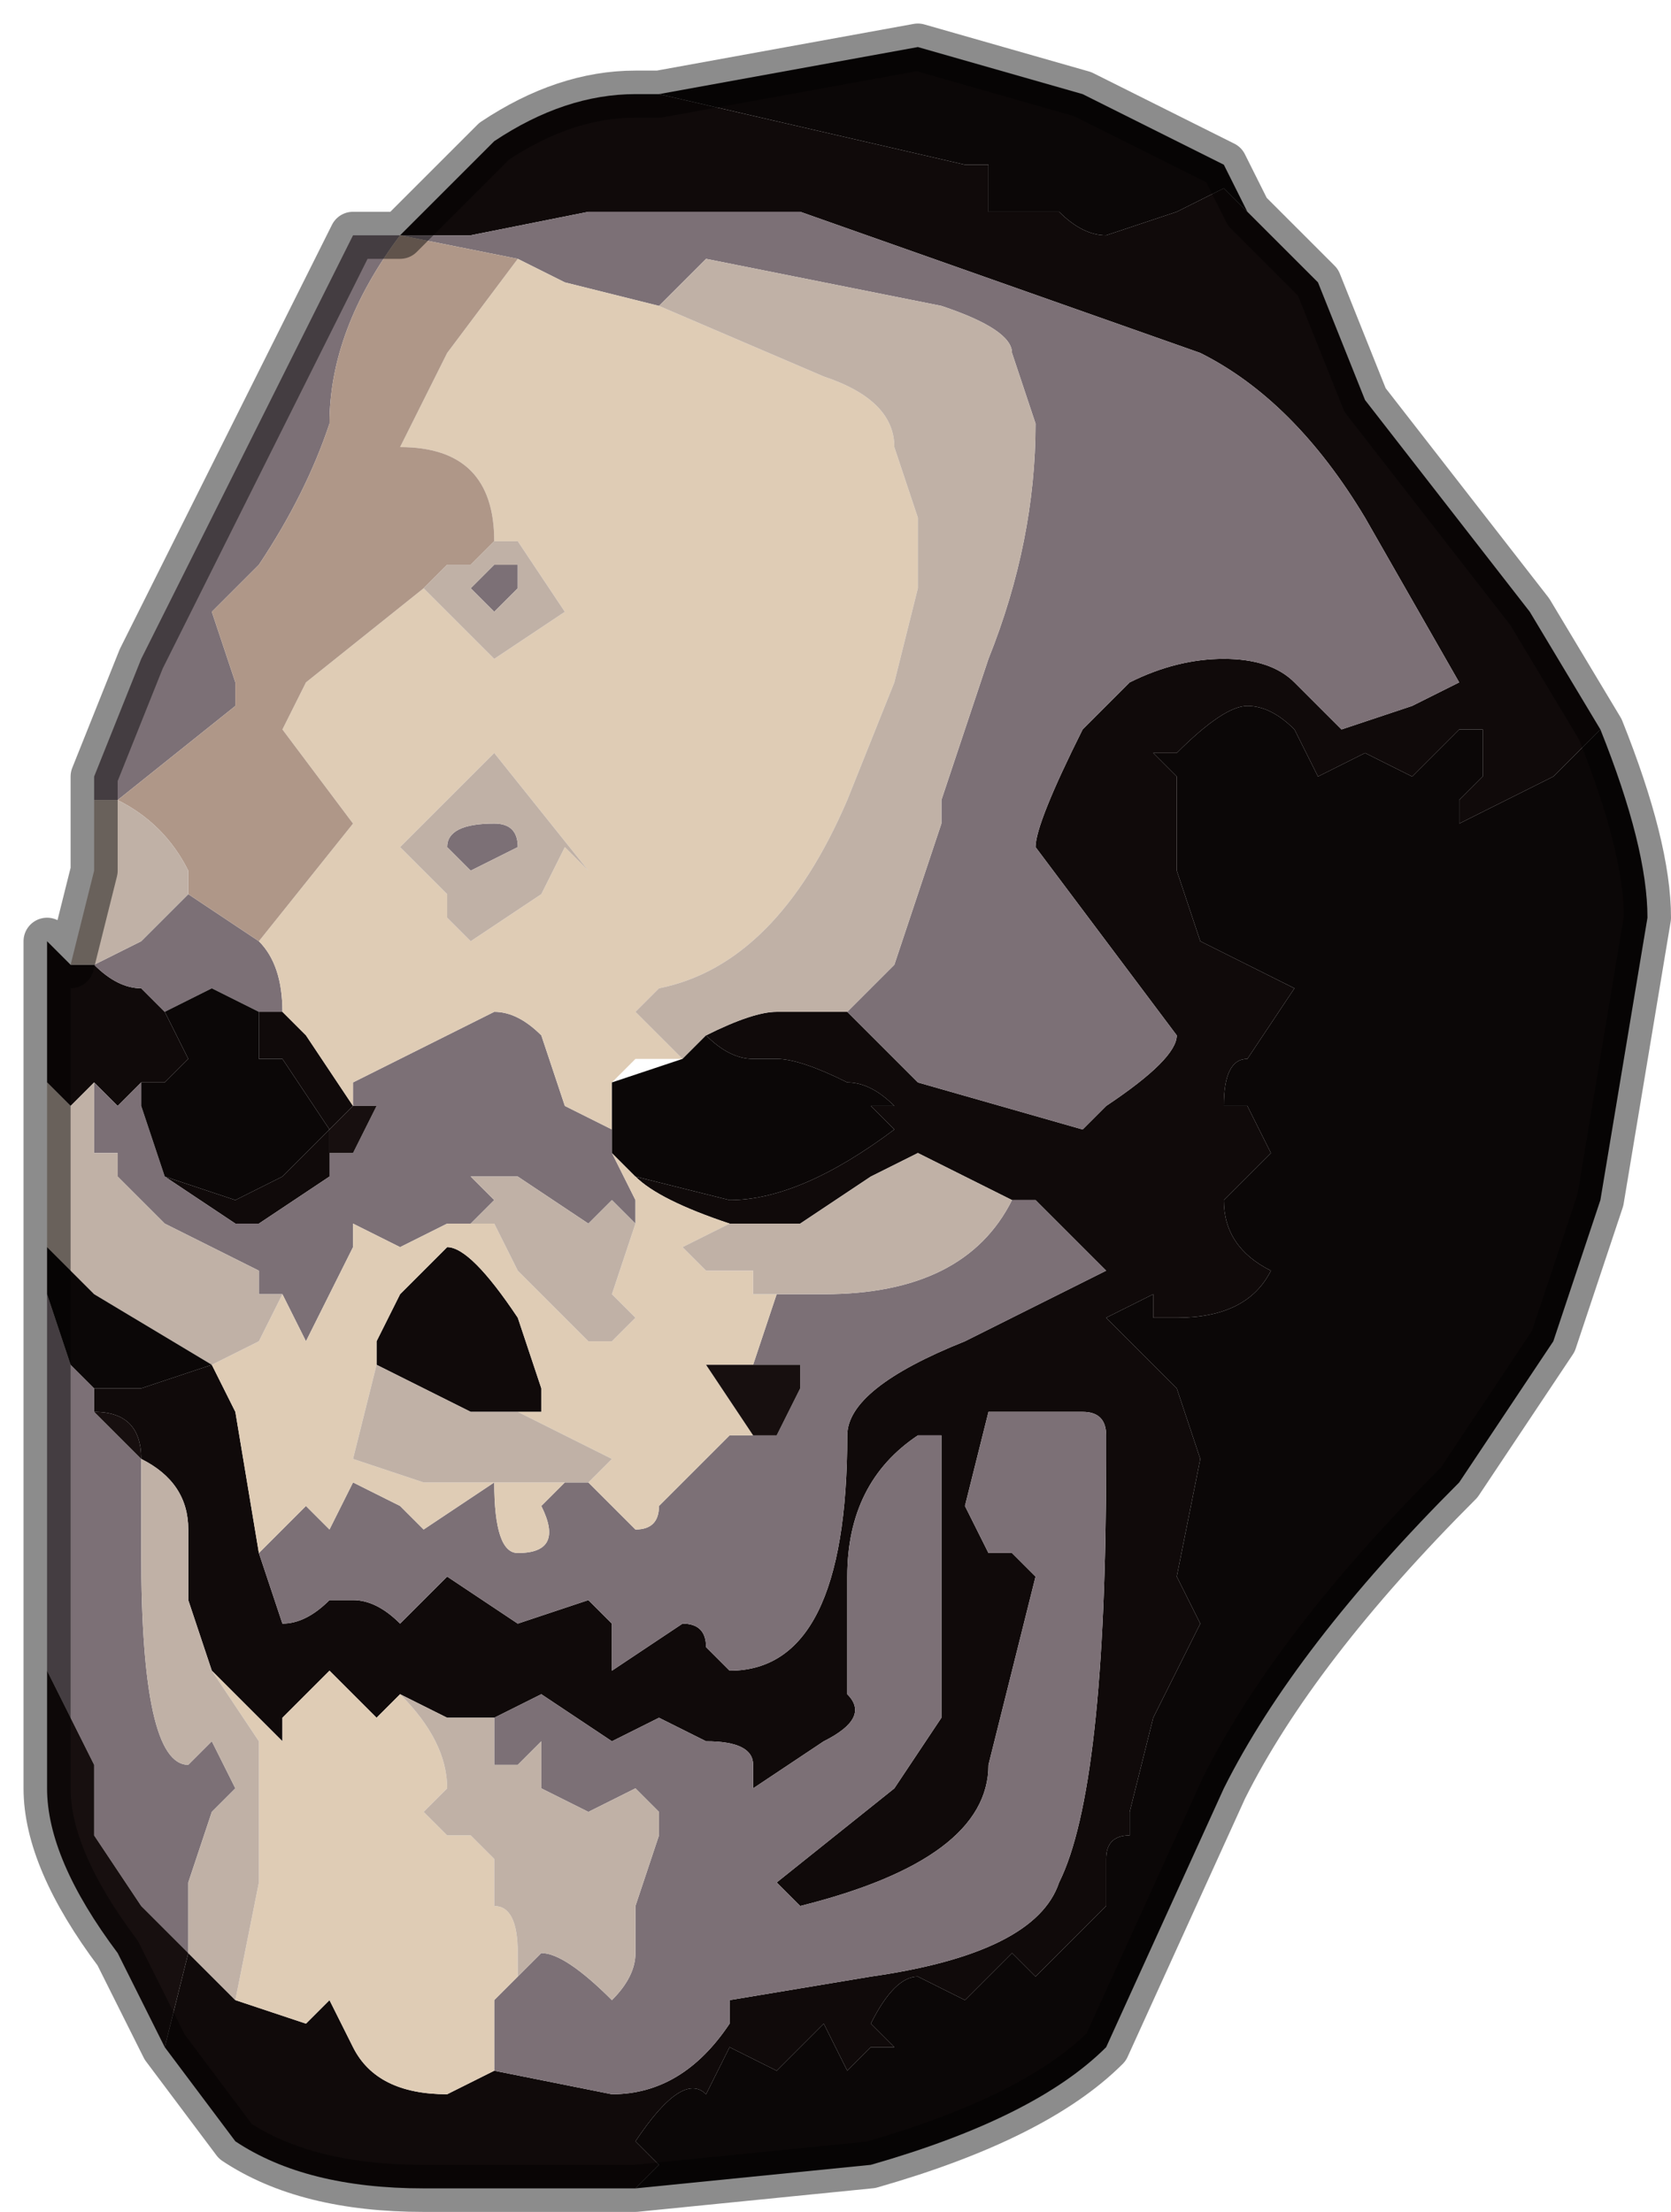 <?xml version="1.0" encoding="UTF-8" standalone="no"?>
<svg xmlns:xlink="http://www.w3.org/1999/xlink" height="4.7px" width="3.55px" xmlns="http://www.w3.org/2000/svg">
  <g transform="matrix(1.0, 0.0, 0.0, 1.0, 1.9, 1.0)">
    <path d="M-0.5 -0.8 L0.15 -0.65 0.2 -0.65 0.2 -0.55 0.3 -0.55 0.35 -0.55 Q0.4 -0.5 0.45 -0.5 L0.6 -0.55 0.7 -0.6 0.75 -0.55 0.9 -0.4 1.0 -0.15 1.35 0.3 1.5 0.55 1.4 0.65 1.2 0.75 1.2 0.7 1.25 0.65 1.25 0.55 1.2 0.55 1.1 0.65 1.0 0.6 0.9 0.65 0.85 0.55 Q0.8 0.5 0.75 0.5 0.7 0.5 0.6 0.6 L0.55 0.6 0.6 0.65 0.6 0.85 0.65 1.0 0.85 1.1 0.75 1.25 Q0.7 1.25 0.7 1.35 L0.75 1.35 0.8 1.45 0.7 1.55 Q0.7 1.65 0.8 1.7 0.75 1.8 0.6 1.8 L0.55 1.8 0.55 1.75 0.45 1.8 0.55 1.9 0.6 1.95 0.65 2.1 0.6 2.35 0.65 2.45 0.55 2.65 0.5 2.85 0.5 2.9 Q0.45 2.9 0.45 2.95 L0.45 3.05 0.3 3.2 0.25 3.15 0.2 3.2 0.15 3.25 0.05 3.2 Q0.0 3.2 -0.05 3.3 L0.0 3.35 -0.05 3.35 -0.1 3.4 -0.15 3.3 -0.2 3.35 -0.25 3.4 -0.35 3.35 -0.4 3.45 Q-0.45 3.4 -0.55 3.55 L-0.5 3.6 -0.55 3.65 -0.65 3.65 -1.0 3.65 Q-1.25 3.65 -1.4 3.55 L-1.55 3.35 -1.5 3.15 -1.45 3.2 -1.4 3.25 -1.25 3.3 -1.2 3.25 -1.15 3.35 Q-1.1 3.45 -0.95 3.45 L-0.85 3.4 -0.6 3.45 Q-0.45 3.45 -0.35 3.3 L-0.35 3.25 -0.05 3.2 Q0.3 3.15 0.35 3.0 0.45 2.8 0.45 2.1 L0.45 2.05 Q0.45 2.0 0.4 2.0 L0.2 2.0 0.15 2.2 0.2 2.3 0.25 2.3 0.3 2.35 0.2 2.75 Q0.2 2.95 -0.2 3.05 L-0.25 3.0 0.0 2.8 0.1 2.65 0.1 2.35 0.1 2.05 0.05 2.05 Q-0.1 2.15 -0.1 2.35 L-0.1 2.6 Q-0.05 2.65 -0.15 2.7 L-0.3 2.8 -0.3 2.75 Q-0.3 2.7 -0.4 2.7 L-0.5 2.65 -0.6 2.7 -0.75 2.6 -0.85 2.65 -0.95 2.65 -1.05 2.6 -1.05 2.6 -1.1 2.65 -1.15 2.6 -1.2 2.55 -1.3 2.65 -1.3 2.7 -1.35 2.65 -1.45 2.55 -1.45 2.55 -1.5 2.4 -1.5 2.25 Q-1.5 2.15 -1.6 2.1 -1.6 2.0 -1.7 2.0 L-1.7 1.95 -1.6 1.95 -1.45 1.9 -1.4 2.0 -1.35 2.3 -1.3 2.45 Q-1.25 2.45 -1.2 2.4 L-1.15 2.4 Q-1.1 2.4 -1.05 2.45 L-0.95 2.35 -0.8 2.45 -0.65 2.4 -0.6 2.45 -0.6 2.55 -0.45 2.45 Q-0.4 2.45 -0.4 2.5 L-0.35 2.55 Q-0.1 2.55 -0.1 2.05 -0.1 1.95 0.15 1.85 L0.45 1.7 0.3 1.55 0.25 1.55 0.05 1.45 -0.05 1.5 -0.2 1.6 -0.35 1.6 Q-0.5 1.55 -0.55 1.5 L-0.35 1.55 -0.35 1.55 Q-0.2 1.55 0.0 1.4 L-0.05 1.35 0.0 1.35 Q-0.05 1.3 -0.1 1.3 -0.2 1.25 -0.25 1.25 L-0.3 1.25 Q-0.35 1.25 -0.4 1.2 -0.3 1.15 -0.25 1.15 L-0.1 1.15 0.05 1.3 0.4 1.4 0.45 1.35 Q0.6 1.25 0.6 1.2 L0.45 1.0 0.3 0.8 Q0.3 0.75 0.4 0.55 L0.5 0.45 Q0.6 0.4 0.7 0.4 0.8 0.4 0.85 0.45 L0.95 0.55 1.1 0.5 1.2 0.45 1.0 0.1 Q0.85 -0.15 0.65 -0.25 L-0.2 -0.55 -0.55 -0.55 -0.65 -0.55 -0.9 -0.5 -1.0 -0.5 -1.05 -0.5 -0.85 -0.7 Q-0.7 -0.8 -0.55 -0.8 L-0.5 -0.8 M-1.3 1.15 L-1.25 1.2 -1.15 1.35 -1.2 1.4 -1.2 1.45 -1.2 1.5 -1.35 1.6 -1.4 1.6 -1.55 1.5 -1.55 1.5 -1.4 1.55 -1.3 1.5 -1.2 1.4 -1.3 1.25 -1.35 1.25 -1.35 1.15 -1.3 1.15 M-1.75 1.05 L-1.7 1.05 Q-1.65 1.1 -1.6 1.1 L-1.55 1.15 -1.5 1.25 -1.55 1.3 -1.6 1.3 -1.65 1.35 -1.7 1.3 -1.7 1.3 -1.75 1.35 -1.8 1.3 -1.8 1.0 -1.75 1.05 M-1.1 1.85 L-1.05 1.75 -0.95 1.65 Q-0.9 1.65 -0.8 1.8 L-0.75 1.95 -0.75 2.0 -0.8 2.0 -0.85 2.0 -0.9 2.0 -1.1 1.9 -1.1 1.85" fill="#100a0a" fill-rule="evenodd" stroke="none"/>
    <path d="M-1.05 -0.5 L-1.0 -0.5 -0.9 -0.5 -0.65 -0.55 -0.55 -0.55 -0.2 -0.55 0.65 -0.25 Q0.85 -0.15 1.0 0.1 L1.2 0.45 1.1 0.5 0.95 0.55 0.85 0.45 Q0.8 0.4 0.7 0.4 0.6 0.4 0.5 0.45 L0.4 0.55 Q0.3 0.75 0.3 0.8 L0.45 1.0 0.6 1.2 Q0.6 1.25 0.45 1.35 L0.4 1.4 0.05 1.3 -0.1 1.15 0.0 1.05 0.05 0.9 0.1 0.75 0.1 0.7 0.2 0.4 Q0.3 0.15 0.3 -0.1 L0.25 -0.25 Q0.25 -0.3 0.1 -0.35 L-0.4 -0.45 -0.5 -0.35 -0.7 -0.4 -0.8 -0.45 -1.05 -0.5 Q-1.2 -0.3 -1.2 -0.1 -1.25 0.05 -1.35 0.2 L-1.4 0.25 -1.45 0.3 -1.45 0.3 -1.4 0.45 -1.4 0.5 -1.65 0.7 -1.7 0.7 -1.7 0.85 -1.7 0.65 -1.6 0.4 -1.45 0.1 -1.15 -0.5 -1.15 -0.5 -1.05 -0.5 M0.25 1.55 L0.3 1.55 0.45 1.7 0.15 1.85 Q-0.1 1.95 -0.1 2.05 -0.1 2.55 -0.35 2.55 L-0.4 2.5 Q-0.4 2.45 -0.45 2.45 L-0.6 2.55 -0.6 2.45 -0.65 2.4 -0.8 2.45 -0.95 2.35 -1.05 2.45 Q-1.1 2.4 -1.15 2.4 L-1.2 2.4 Q-1.25 2.45 -1.3 2.45 L-1.35 2.3 -1.35 2.3 -1.25 2.2 -1.2 2.25 -1.15 2.15 -1.05 2.2 -1.0 2.25 -0.85 2.15 Q-0.85 2.3 -0.8 2.3 -0.7 2.3 -0.75 2.2 L-0.7 2.15 -0.65 2.15 -0.65 2.15 -0.6 2.2 -0.55 2.25 Q-0.5 2.25 -0.5 2.2 L-0.45 2.15 -0.35 2.05 -0.3 2.05 -0.25 2.05 -0.2 1.95 -0.2 1.9 -0.3 1.9 -0.25 1.75 -0.3 1.75 -0.15 1.75 Q0.15 1.75 0.25 1.55 M-1.7 1.95 L-1.7 2.0 -1.6 2.1 -1.6 2.1 -1.6 2.3 Q-1.6 2.75 -1.5 2.75 L-1.45 2.7 -1.4 2.8 -1.45 2.85 -1.5 3.0 -1.5 3.15 -1.6 3.05 -1.7 2.9 -1.7 2.75 -1.75 2.65 -1.8 2.55 -1.8 2.2 -1.8 1.75 -1.75 1.9 -1.7 1.95 M-0.85 2.65 L-0.75 2.6 -0.6 2.7 -0.5 2.65 -0.4 2.7 Q-0.3 2.7 -0.3 2.75 L-0.3 2.8 -0.15 2.7 Q-0.05 2.65 -0.1 2.6 L-0.1 2.35 Q-0.1 2.15 0.05 2.05 L0.1 2.05 0.1 2.35 0.1 2.65 0.0 2.8 -0.25 3.0 -0.2 3.05 Q0.2 2.95 0.2 2.75 L0.3 2.35 0.25 2.3 0.2 2.3 0.15 2.2 0.2 2.0 0.4 2.0 Q0.45 2.0 0.45 2.05 L0.45 2.1 Q0.45 2.8 0.35 3.0 0.3 3.15 -0.05 3.2 L-0.35 3.25 -0.35 3.3 Q-0.45 3.45 -0.6 3.45 L-0.85 3.4 -0.85 3.25 -0.8 3.2 -0.8 3.2 -0.75 3.15 Q-0.7 3.15 -0.6 3.25 -0.55 3.2 -0.55 3.15 L-0.55 3.05 -0.5 2.9 -0.5 2.85 -0.55 2.8 -0.55 2.8 -0.65 2.85 -0.75 2.8 -0.75 2.7 -0.8 2.75 -0.85 2.75 Q-0.85 2.65 -0.85 2.65 M-1.35 1.0 Q-1.3 1.05 -1.3 1.15 L-1.3 1.15 -1.35 1.15 -1.45 1.1 -1.55 1.15 -1.6 1.1 Q-1.65 1.1 -1.7 1.05 L-1.6 1.0 -1.5 0.9 -1.5 0.9 -1.35 1.0 M-1.15 1.35 L-1.15 1.3 -1.05 1.25 -0.95 1.2 -0.85 1.15 Q-0.8 1.15 -0.75 1.2 L-0.7 1.35 -0.6 1.4 -0.6 1.45 -0.6 1.45 -0.55 1.55 -0.55 1.6 -0.6 1.55 -0.65 1.6 -0.8 1.5 -0.9 1.5 -0.9 1.5 -0.85 1.55 -0.9 1.6 -0.85 1.6 -0.95 1.6 -1.05 1.65 -1.15 1.6 -1.15 1.65 -1.25 1.85 -1.3 1.75 -1.35 1.75 -1.35 1.7 -1.55 1.6 -1.65 1.5 -1.65 1.45 -1.7 1.45 -1.7 1.3 -1.65 1.35 -1.6 1.3 -1.6 1.35 -1.55 1.5 -1.55 1.5 -1.4 1.6 -1.35 1.6 -1.2 1.5 -1.2 1.45 -1.15 1.45 -1.1 1.35 -1.15 1.35 M-0.9 0.25 L-0.9 0.25 -0.85 0.2 -0.85 0.2 -0.8 0.2 -0.8 0.25 Q-0.85 0.3 -0.85 0.3 L-0.9 0.25 M-0.85 0.75 Q-0.8 0.75 -0.8 0.8 L-0.8 0.8 -0.9 0.85 -0.95 0.8 Q-0.95 0.75 -0.85 0.75 M-0.4 1.7 L-0.45 1.65 -0.45 1.65 -0.4 1.7 -0.4 1.7" fill="#7c7076" fill-rule="evenodd" stroke="none"/>
    <path d="M-0.55 1.5 Q-0.5 1.55 -0.35 1.6 L-0.45 1.65 -0.45 1.65 -0.4 1.7 -0.3 1.7 Q-0.3 1.7 -0.3 1.75 L-0.25 1.75 -0.3 1.9 -0.4 1.9 -0.3 2.05 -0.35 2.05 -0.45 2.15 -0.5 2.2 Q-0.5 2.25 -0.55 2.25 L-0.6 2.2 -0.65 2.15 -0.6 2.1 -0.8 2.0 -0.75 2.0 -0.75 1.95 -0.8 1.8 Q-0.9 1.65 -0.95 1.65 L-1.05 1.75 -1.1 1.85 -1.1 1.9 -1.15 2.1 Q-1.15 2.1 -1.0 2.15 L-0.75 2.15 -0.7 2.15 -0.75 2.2 Q-0.7 2.3 -0.8 2.3 -0.85 2.3 -0.85 2.15 L-1.0 2.25 -1.05 2.2 -1.15 2.15 -1.2 2.25 -1.25 2.2 -1.35 2.3 -1.35 2.3 -1.4 2.0 -1.45 1.9 -1.35 1.85 -1.3 1.75 -1.25 1.85 -1.15 1.65 -1.15 1.6 -1.05 1.65 -0.95 1.6 -0.85 1.6 -0.8 1.7 -0.65 1.85 -0.6 1.85 -0.55 1.8 -0.55 1.8 -0.6 1.75 -0.6 1.75 -0.55 1.6 -0.55 1.6 -0.55 1.55 -0.6 1.45 -0.6 1.45 -0.55 1.5 M-1.45 2.55 L-1.45 2.55 -1.35 2.65 -1.3 2.7 -1.3 2.65 -1.2 2.55 -1.15 2.6 -1.1 2.65 -1.05 2.6 -1.05 2.6 Q-0.95 2.7 -0.95 2.8 L-1.0 2.85 -0.95 2.9 -0.9 2.9 -0.85 2.95 -0.85 3.05 Q-0.8 3.05 -0.8 3.15 L-0.8 3.2 -0.8 3.2 -0.85 3.25 -0.85 3.4 -0.95 3.45 Q-1.1 3.45 -1.15 3.35 L-1.2 3.25 -1.25 3.3 -1.4 3.25 -1.35 3.0 -1.35 2.85 -1.35 2.7 -1.45 2.55 M-0.5 -0.35 L-0.15 -0.2 Q0.0 -0.15 0.0 -0.05 L0.05 0.1 0.05 0.25 0.0 0.45 -0.1 0.7 Q-0.25 1.05 -0.5 1.1 L-0.55 1.15 -0.45 1.25 -0.55 1.25 -0.6 1.3 -0.6 1.4 -0.7 1.35 -0.75 1.2 Q-0.8 1.15 -0.85 1.15 L-0.95 1.2 -1.05 1.25 -1.15 1.3 -1.15 1.35 -1.25 1.2 -1.3 1.15 -1.3 1.15 Q-1.3 1.05 -1.35 1.0 L-1.15 0.75 -1.3 0.55 -1.25 0.45 -1.25 0.45 -1.0 0.25 -0.9 0.35 -0.85 0.4 -0.7 0.3 -0.8 0.15 -0.85 0.15 -0.85 0.15 Q-0.85 -0.05 -1.05 -0.05 L-0.95 -0.25 -0.8 -0.45 -0.7 -0.4 -0.5 -0.35 M-0.45 1.25 L-0.45 1.25 M-0.65 0.85 L-0.85 0.6 -1.05 0.8 -1.0 0.85 -0.95 0.9 -0.95 0.95 -0.9 1.0 -0.75 0.9 -0.7 0.8 -0.65 0.85 -0.65 0.85" fill="#dfccb5" fill-rule="evenodd" stroke="none"/>
    <path d="M-0.8 -0.45 L-0.95 -0.25 -1.05 -0.05 Q-0.85 -0.05 -0.85 0.15 L-0.85 0.15 -0.9 0.2 -0.95 0.2 -1.0 0.25 -1.0 0.25 -1.25 0.45 -1.25 0.45 -1.3 0.55 -1.15 0.75 -1.35 1.0 -1.5 0.9 -1.5 0.85 Q-1.55 0.75 -1.65 0.7 L-1.65 0.7 -1.4 0.5 -1.4 0.45 -1.45 0.3 -1.45 0.3 -1.4 0.25 -1.35 0.2 Q-1.25 0.05 -1.2 -0.1 -1.2 -0.3 -1.05 -0.5 L-0.8 -0.45" fill="#af9788" fill-rule="evenodd" stroke="none"/>
    <path d="M-0.1 1.15 L-0.25 1.15 Q-0.3 1.15 -0.4 1.2 L-0.45 1.25 -0.55 1.15 -0.5 1.1 Q-0.25 1.05 -0.1 0.7 L0.0 0.45 0.05 0.25 0.05 0.1 0.0 -0.05 Q0.0 -0.15 -0.15 -0.2 L-0.5 -0.35 -0.4 -0.45 0.1 -0.35 Q0.25 -0.3 0.25 -0.25 L0.3 -0.1 Q0.3 0.15 0.2 0.4 L0.1 0.7 0.1 0.75 0.05 0.9 0.0 1.05 -0.1 1.15 M-0.35 1.6 L-0.2 1.6 -0.05 1.5 0.05 1.45 0.25 1.55 Q0.15 1.75 -0.15 1.75 L-0.3 1.75 Q-0.3 1.7 -0.3 1.7 L-0.4 1.7 -0.4 1.7 -0.45 1.65 -0.35 1.6 M-1.6 2.1 Q-1.5 2.15 -1.5 2.25 L-1.5 2.4 -1.5 2.4 -1.45 2.55 -1.35 2.7 -1.35 2.85 -1.35 3.0 -1.4 3.25 -1.45 3.2 -1.5 3.15 -1.5 3.0 -1.45 2.85 -1.4 2.8 -1.45 2.7 -1.5 2.75 Q-1.6 2.75 -1.6 2.3 L-1.6 2.1 M-1.05 2.6 L-0.95 2.65 -0.85 2.65 Q-0.85 2.65 -0.85 2.75 L-0.8 2.75 -0.75 2.7 -0.75 2.8 -0.65 2.85 -0.55 2.8 -0.55 2.8 -0.5 2.85 -0.5 2.9 -0.55 3.05 -0.55 3.15 Q-0.55 3.2 -0.6 3.25 -0.7 3.15 -0.75 3.15 L-0.8 3.2 -0.8 3.15 Q-0.8 3.05 -0.85 3.05 L-0.85 2.95 -0.9 2.9 -0.95 2.9 -1.0 2.85 -0.95 2.8 Q-0.95 2.7 -1.05 2.6 M-0.85 0.15 L-0.8 0.15 -0.7 0.3 -0.85 0.4 -0.9 0.35 -1.0 0.25 -1.0 0.25 -0.95 0.2 -0.9 0.2 -0.85 0.15 M-1.7 0.85 L-1.7 0.7 -1.65 0.7 -1.65 0.7 Q-1.55 0.75 -1.5 0.85 L-1.5 0.9 -1.5 0.9 -1.6 1.0 -1.7 1.05 -1.75 1.05 -1.7 0.85 M-0.9 0.25 L-0.85 0.3 Q-0.85 0.3 -0.8 0.25 L-0.8 0.2 -0.85 0.2 -0.85 0.2 -0.9 0.25 -0.9 0.25 M-0.65 0.85 L-0.65 0.85 -0.7 0.8 -0.75 0.9 -0.9 1.0 -0.95 0.95 -0.95 0.9 -1.0 0.85 -1.05 0.8 -0.85 0.6 -0.65 0.85 M-0.85 0.75 Q-0.95 0.75 -0.95 0.8 L-0.9 0.85 -0.8 0.8 -0.8 0.8 Q-0.8 0.75 -0.85 0.75 M-1.8 1.3 L-1.75 1.35 -1.7 1.3 -1.7 1.3 -1.7 1.45 -1.65 1.45 -1.65 1.5 -1.55 1.6 -1.35 1.7 -1.35 1.75 -1.3 1.75 -1.35 1.85 -1.45 1.9 -1.7 1.75 -1.8 1.65 -1.8 1.3 M-0.85 1.6 L-0.9 1.6 -0.85 1.55 -0.9 1.5 -0.9 1.5 -0.8 1.5 -0.65 1.6 -0.6 1.55 -0.55 1.6 -0.55 1.6 -0.6 1.75 -0.6 1.75 -0.55 1.8 -0.55 1.8 -0.6 1.85 -0.65 1.85 -0.8 1.7 -0.85 1.6 M-0.7 2.15 L-0.75 2.15 -1.0 2.15 Q-1.15 2.1 -1.15 2.1 L-1.1 1.9 -0.9 2.0 -0.85 2.0 -0.8 2.0 -0.6 2.1 -0.65 2.15 -0.65 2.15 -0.7 2.15" fill="#c0b1a6" fill-rule="evenodd" stroke="none"/>
    <path d="M0.75 -0.55 L0.7 -0.6 0.6 -0.55 0.45 -0.5 Q0.4 -0.5 0.35 -0.55 L0.3 -0.55 0.2 -0.55 0.2 -0.65 0.15 -0.65 -0.5 -0.8 0.05 -0.9 0.4 -0.8 0.7 -0.65 0.75 -0.55 M-0.4 1.2 Q-0.35 1.25 -0.3 1.25 L-0.25 1.25 Q-0.2 1.25 -0.1 1.3 -0.05 1.3 0.0 1.35 L-0.05 1.35 0.0 1.4 Q-0.2 1.55 -0.35 1.55 L-0.35 1.55 -0.55 1.5 -0.6 1.45 -0.6 1.4 -0.6 1.3 -0.45 1.25 -0.45 1.25 -0.4 1.2 M-1.45 1.9 L-1.6 1.95 -1.7 1.95 -1.75 1.9 -1.8 1.75 -1.8 1.65 -1.7 1.75 -1.45 1.9 M-0.55 3.65 L-0.5 3.6 -0.55 3.55 Q-0.45 3.4 -0.4 3.45 L-0.35 3.35 -0.25 3.4 -0.2 3.35 -0.15 3.3 -0.1 3.4 -0.05 3.35 0.0 3.35 -0.05 3.3 Q0.0 3.2 0.05 3.2 L0.15 3.25 0.2 3.2 0.25 3.15 0.3 3.2 0.45 3.05 0.45 2.95 Q0.45 2.9 0.5 2.9 L0.5 2.85 0.55 2.65 0.65 2.45 0.6 2.35 0.65 2.1 0.6 1.95 0.55 1.9 0.45 1.8 0.55 1.75 0.55 1.8 0.6 1.8 Q0.75 1.8 0.8 1.7 0.7 1.65 0.7 1.55 L0.8 1.45 0.75 1.35 0.7 1.35 Q0.7 1.25 0.75 1.25 L0.85 1.1 0.65 1.0 0.6 0.85 0.6 0.65 0.55 0.6 0.6 0.6 Q0.7 0.5 0.75 0.5 0.8 0.5 0.85 0.55 L0.9 0.65 1.0 0.6 1.1 0.65 1.2 0.55 1.25 0.55 1.25 0.65 1.2 0.7 1.2 0.75 1.4 0.65 1.5 0.55 Q1.6 0.8 1.6 0.95 L1.55 1.25 1.5 1.55 1.4 1.85 1.2 2.15 Q0.85 2.5 0.7 2.8 L0.45 3.35 Q0.3 3.5 -0.05 3.6 L-0.55 3.65 M-1.6 1.3 L-1.55 1.3 -1.5 1.25 -1.55 1.15 -1.45 1.1 -1.35 1.15 -1.35 1.25 -1.3 1.25 -1.2 1.4 -1.3 1.5 -1.4 1.55 -1.55 1.5 -1.55 1.5 -1.55 1.5 -1.6 1.35 -1.6 1.3" fill="#0b0707" fill-rule="evenodd" stroke="none"/>
    <path d="M-1.7 2.0 Q-1.6 2.0 -1.6 2.1 L-1.6 2.1 -1.7 2.0 M-1.5 2.4 L-1.45 2.55 -1.5 2.4 -1.5 2.4 M-1.5 3.15 L-1.55 3.35 -1.65 3.15 Q-1.8 2.95 -1.8 2.8 L-1.8 2.55 -1.75 2.65 -1.7 2.75 -1.7 2.9 -1.6 3.05 -1.5 3.15 M-1.15 1.35 L-1.1 1.35 -1.15 1.45 -1.2 1.45 -1.2 1.4 -1.15 1.35 M-1.1 1.9 L-1.1 1.85 -1.1 1.9 M-0.3 2.05 L-0.4 1.9 -0.3 1.9 -0.2 1.9 -0.2 1.95 -0.25 2.05 -0.3 2.05" fill="#170f0f" fill-rule="evenodd" stroke="none"/>
    <path d="M0.75 -0.55 L0.7 -0.65 0.4 -0.8 0.05 -0.9 -0.5 -0.8 -0.55 -0.8 Q-0.7 -0.8 -0.85 -0.7 L-1.05 -0.5 -1.15 -0.5 -1.15 -0.5 -1.45 0.1 -1.6 0.4 -1.7 0.65 -1.7 0.85 -1.75 1.05 -1.8 1.0 -1.8 1.3 -1.8 1.65 -1.8 1.75 -1.8 2.2 -1.8 2.55 -1.8 2.8 Q-1.8 2.95 -1.65 3.15 L-1.55 3.35 -1.4 3.55 Q-1.25 3.65 -1.0 3.65 L-0.65 3.65 -0.55 3.65 -0.05 3.6 Q0.3 3.5 0.45 3.35 L0.7 2.8 Q0.85 2.5 1.2 2.15 L1.4 1.85 1.5 1.55 1.55 1.25 1.6 0.95 Q1.6 0.8 1.5 0.55 L1.35 0.3 1.0 -0.15 0.9 -0.4 0.75 -0.55 Z" fill="none" stroke="#000000" stroke-linecap="round" stroke-linejoin="round" stroke-opacity="0.451" stroke-width="0.1"/>
  </g>
</svg>
